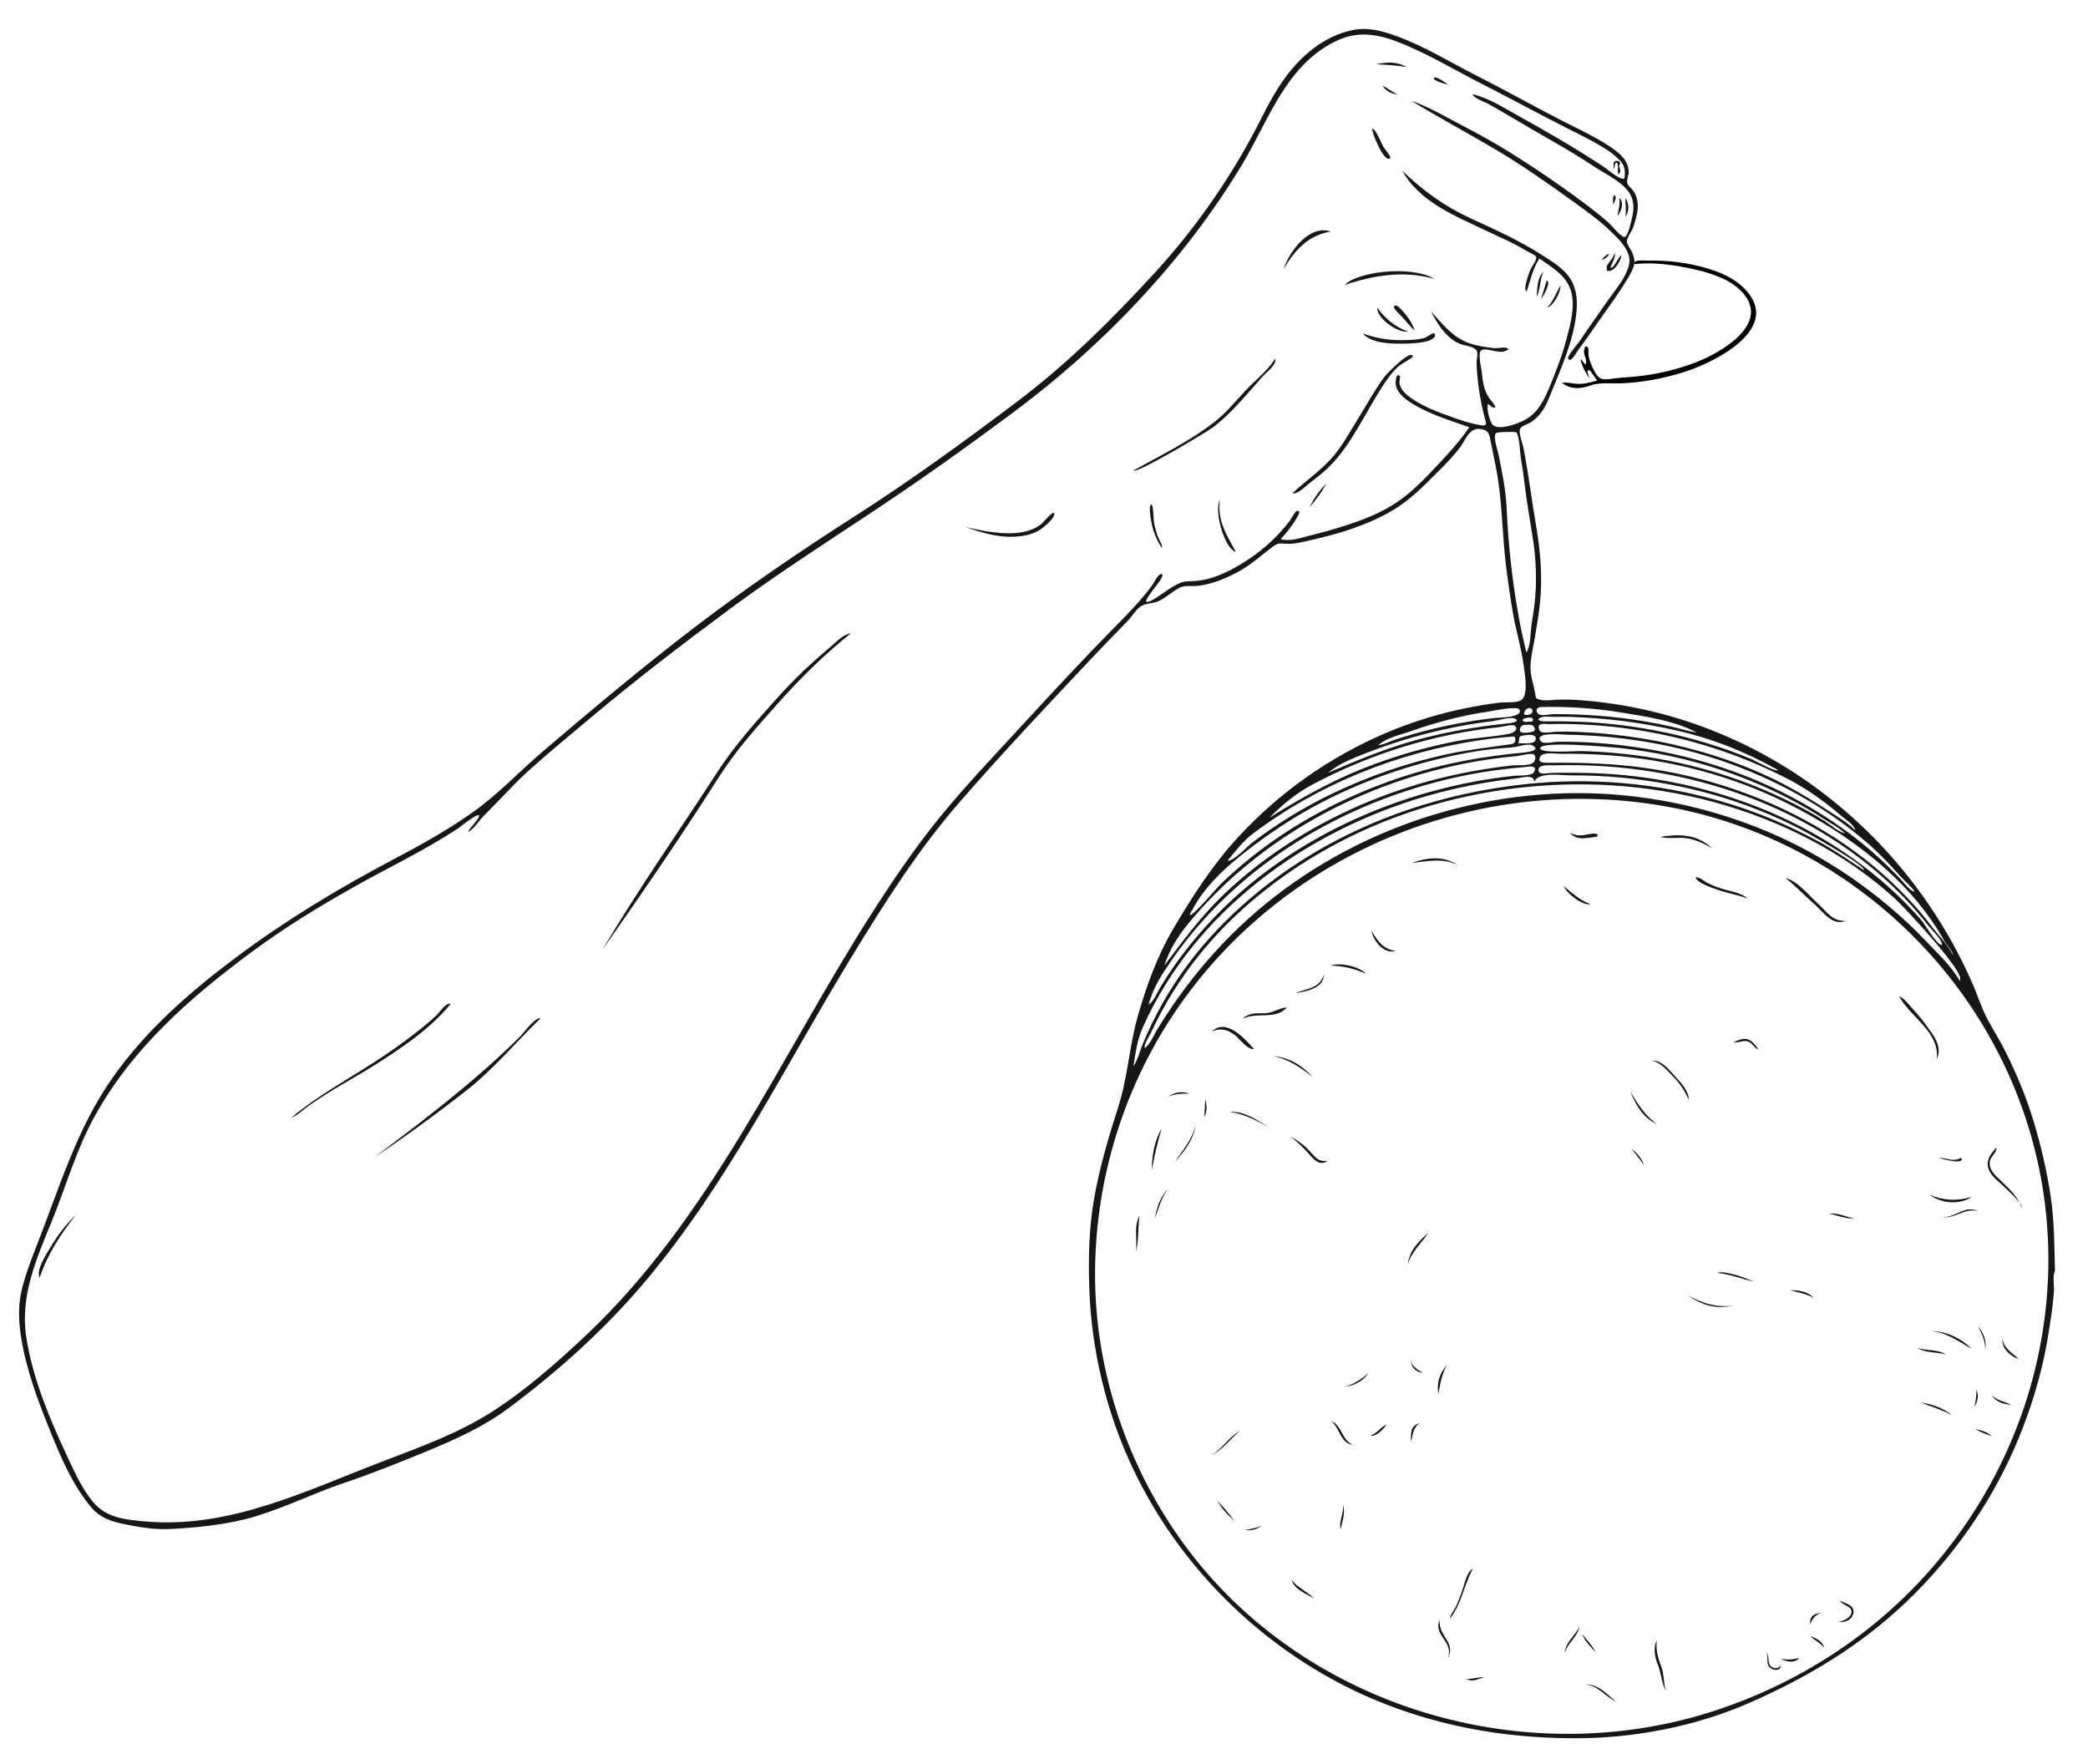 <?xml version="1.0" encoding="utf-8"?>
<!-- Generator: Adobe Illustrator 23.0.6, SVG Export Plug-In . SVG Version: 6.00 Build 0)  -->
<svg version="1.1" id="Layer_1" xmlns="http://www.w3.org/2000/svg" xmlns:xlink="http://www.w3.org/1999/xlink" x="0px" y="0px"
	 viewBox="0 0 999.02 844.09" style="enable-background:new 0 0 999.02 844.09;" xml:space="preserve">
<style type="text/css">
	.st0{fill:none;}
	.st1{fill:#171717;}
</style>
<rect x="-0.98" class="st0" width="1000" height="844.09"/>
<g>
	<g>
		<path class="st1" d="M775.02,77.6c0.01-0.02,0-0.04-0.02-0.04L775.02,77.6z"/>
		<path class="st1" d="M773.52,76.08c0-0.02-0.02-0.03-0.04-0.02L773.52,76.08z"/>
		<path class="st1" d="M983.22,608.23c-0.31-11.93-0.27-23.93-2.04-35.74c-1.82-12.19-4.64-24.24-8.19-36.04
			c-3.44-11.44-8.03-22.43-13.35-33.12c-2.61-5.25-5.69-10.15-8.5-15.28c-2.83-5.18-4.6-10.96-6.93-16.39
			c-18.38-42.77-49.73-79.55-89.25-104.2c-20.02-12.49-42-21.73-64.96-27.21c-11.79-2.82-23.88-4.62-35.98-5.4
			c-2.56-0.17-5.12-0.12-7.68-0.13c-2.72-0.01-6.86,0.78-9.51,0.04c-2.44-0.68-1.95-0.9-2.43-3.61c-0.55-3.12-1.6-6.18-1.98-9.32
			c-0.65-5.41,1.04-11.37,1.93-16.7c0.96-5.75,1.97-11.5,2.53-17.33c1.18-12.26,0.12-24.42-1.97-36.52
			c-2.16-12.5-3.61-25.07-6.11-37.51c-0.35-1.76-2.36-6.86-1.49-8.64c0.73-1.49,4.13-2.37,5.45-3.29c4.44-3.09,6.75-7.25,8.69-12.13
			c5.04-12.66,11.14-25.64,12.71-39.32c0.65-5.67,0.46-11.56-2.55-16.6c-3.1-5.18-8.81-8.56-13.77-11.74
			c-11.02-7.06-22.98-12.42-34.83-17.9c-12.05-5.57-22.54-13.23-32.06-22.46c8.47,15.28,25.85,21.81,40.73,28.98
			c4.12,1.99,8.33,3.8,12.41,5.87c2.09,1.06,4.13,2.21,6.14,3.41c0.81,0.48,4.43,2.08,4.74,2.91c0.59,1.56-2.4,4.78-3.14,7.11
			c-0.5,1.57-3.27,8.8-1.39,9.45c1.78-5.35,3.01-10.96,6.09-15.78c5.88,4.25,12.78,8.01,15.06,15.38
			c2.26,7.32-0.19,16.06-2.08,23.21c-2.13,8.01-5.11,15.77-8.33,23.4c-2.7,6.42-5.66,12.28-12.14,15.56
			c-3.09,1.56-11.67,4.83-14.74,2.17c-1.39-1.21-2.63-6.75-2.59-8.26c0.1-3.62,0.62-0.9,2.43-0.26c3.3,1.16-0.71-3.02-1.55-4.26
			c-2.66-3.96-3.12-7.9-3.61-12.57c-0.21-2.03-2.07-9.07-0.26-10.38c2.09-1.52,8.12,1.58,11.08,0.44c1.31-0.51,2.8-0.8,1.03-1.63
			c-0.98-0.46-4.78,0.29-6.19,0.11c-3.98-0.49-8.05-1.07-11.84-2.42c-7.95-2.83-12.56-9.11-18.09-15.09
			c2.86,5.67,6.44,11.33,12.03,14.65c2.67,1.59,5.96,1.56,8.52,2.91c2.71,1.44,1.08,4.55,1.22,7.55c0.37,8.41,1.6,16.85,3.71,25
			c1,3.85,1.74,4.91-2.48,4.15c-4.07-0.73-8.1-1.99-11.99-3.38c-6.83-2.44-14.31-5.11-20.29-9.27c-2.7-1.87-5.57-4.23-5.89-7.73
			c-0.01-0.15,0.51-2.82,0.23-3.05c-1.46-1.23-1.64,0.67-1.86,1.59c-1.59,6.73,7.3,11.55,11.99,13.98
			c7.34,3.79,15.36,6.21,23.11,8.98c-5.32,7.72-11.62,14.33-18.04,21.11c-5.91,6.24-12.07,12.17-19.5,16.6
			c-7.65,4.56-16.26,7.65-24.75,10.26c-4.62,1.42-9.29,2.67-13.98,3.84c-4.42,1.1-9.41,2.96-13.98,1.75
			c2.79-3.18,5.5-6.29,7.56-10.01c0.57-1.03,2.53-3.72,0.28-3.56c-0.89,0.06-2.87,3.97-3.46,4.74
			c-5.51,7.19-12.19,13.42-19.74,18.42c-7.67,5.08-16.65,9.89-26,10.43c-2.64,0.15-4.5-0.11-6.9,0.97
			c-2.01,0.91-4.14,2.16-5.97,3.38c-1.15,0.77-9,6.76-10.1,5.42c-0.73-0.88,5.91-8.82,6.63-10.07c0.35-0.6,2.06-3,0.56-3.06
			c-1.54-0.06-3.56,4.3-4.41,5.47c-5.65,7.7-12.52,14.47-19.19,21.28c-14.19,14.49-28.01,29.34-41.73,44.27
			c-13.8,15.03-28.03,29.85-40.9,45.68c-12.12,14.91-22.87,30.86-33.18,47.05c-43.26,67.93-76.55,144.78-136.13,200.74
			c-13.82,12.98-28.43,25.89-44.42,36.15c-16.41,10.54-34.64,17.03-52.75,23.97c-36.68,14.05-73.36,32.35-113.82,28.64
			c-9.22-0.84-18.2-1.72-24.43-9.14c-5.86-6.98-9.73-16.07-13.56-24.27c-7.96-17.05-15.62-35.96-18.51-54.66
			c-3.05-19.74,4.78-37.38,12.06-55.19c6.92-16.91,11.7-34.29,20.57-50.39c18.06-32.79,45.78-57.03,75.54-79.02
			c15.29-11.3,31.51-21.26,48.06-30.58c16.72-9.42,34.19-17.68,50.25-28.23c1.2-0.79,9.1-7.36,10.05-6.26
			c0.85,0.98-4.79,6.33-5.09,7.79c2.37-0.9,5.12-5.22,6.91-7.07c2.2-2.27,4.41-4.53,6.63-6.79c5.01-5.1,9.87-10.42,15.18-15.21
			c9.86-8.89,20.28-17.41,30.44-25.95c21.32-17.9,43.62-34.98,65.99-51.55c22.46-16.63,45.92-31.66,69.19-47.11
			c22.62-15.01,44.83-30.86,66.61-47.08c42.86-31.92,81.29-72.15,109-117.92c12.86-21.25,20.79-47.2,44.41-59.22
			c11.98-6.1,22.44-3.44,34.18,1.54c12.63,5.36,24.42,12.44,36.64,18.65c13.36,6.79,26.5,13.99,39.87,20.75
			c6.86,3.47,13.98,6.86,20.42,11.09c2,1.31,3.88,3.04,5.39,4.57c1.62,1.64,2.55,3.37,2.55,6.04c0,2.73-0.11,3.44-2.42,2.41
			c-2.88-1.28-5.7-4.01-8.38-5.76c-6.84-4.47-13.8-8.76-20.84-12.9c-6.5-3.83-13.06-7.55-19.66-11.2
			c-6.83-3.78-13.75-8.29-21.42-10.16c-0.15,1.68,5.61,3.66,6.97,4.41c3.82,2.09,7.58,4.28,11.32,6.5
			c6.7,3.97,13.41,7.92,20.19,11.76c6.88,3.91,13.63,8.05,20.25,12.4c5.42,3.56,14.47,7.66,17.11,13.96c1.26,3.01,1.1,6.51,0.4,9.62
			c-0.36,1.63-1.9,8.99-3.47,9.61c-1.52,0.6-6.08-5.17-7.55-6.5c-2.83-2.57-5.82-4.97-8.85-7.29c-12.56-9.6-25.69-18.54-39.09-26.91
			c-7.31-4.56-14.87-8.68-22.5-12.67c-7.87-4.11-15.77-8.81-24.18-11.73c13.14,8.08,26.75,15.29,40.01,23.15
			c13.28,7.87,26.02,16.81,38.52,25.87c5.7,4.13,11.46,8.28,16.54,13.17c4.25,4.09,10.66,9.98,8.97,16.51
			c-1.64,6.31-6.62,11.89-10.28,17.1c-4.6,6.54-9.19,13.07-13.68,19.68c-0.68,1-5.56,6.69-5.15,7.74c1.04,2.64,3.72-2.4,4.4-3.31
			c3.86-5.2,7.51-10.55,11.23-15.84c4.17-5.93,8.52-11.81,12.27-18.01c1.51-2.49,3.64-5.8,3.84-8.79c0.12-1.71-0.36-2.96-0.99-4.55
			c-0.61-1.54-2.59-3.84-2.62-5.42c-0.03-1.96,2.42-4.89,3.06-6.84c0.93-2.83,1.92-6.03,2.14-9.01c0.23-3-0.46-5.92-2.14-8.43
			c-0.76-1.13-2.52-2.28-2.86-3.62c-0.41-1.62,0.7-3.69,0.67-5.39c-0.12-5.89-4.93-9.43-9.4-12.4c-6.81-4.53-14.26-7.9-21.53-11.62
			c-14.21-7.27-28.13-15.09-42.36-22.31c-12.46-6.32-24.63-13.9-37.8-18.66c-6.92-2.5-13.83-4.4-21.19-2.83
			c-6.59,1.41-12.76,4.39-18.14,8.42c-11.62,8.71-18.69,20.47-25.06,33.2c-13.5,26.97-30.92,52.29-51.29,74.49
			c-20.5,22.34-41.6,43.34-65.85,61.64c-25.2,19.01-51.01,37.77-77.61,54.78c-26.42,16.9-52.24,34.48-77.18,53.55
			c-24.72,18.9-48.57,38.93-72.24,59.11c-11.15,9.51-20.94,20.08-32.91,28.64c-12.44,8.91-25.63,16.15-39.13,23.27
			c-25.78,13.6-50.79,28.74-74.17,46.18c-22.28,16.62-43.39,34.99-59.48,57.85c-17.42,24.74-25.61,53.15-36.59,80.98
			c-2.49,6.32-4.9,12.72-6.61,19.3c-2.12,8.16-1.92,15.75-0.6,24.02c2.42,15.18,7.68,29.31,13.38,43.51
			c5.26,13.09,11.08,27.14,20.33,37.99c3.93,4.62,8.97,6.44,14.76,7.67c7.56,1.6,15.31,2.93,23.07,2.52
			c13.16-0.69,27.75-2.18,40.46-6.01c14.55-4.38,28.06-11.18,42.41-16c12.95-4.35,25.96-9.56,38.61-14.76
			c13.98-5.75,27.9-11.91,40.07-20.97c23.86-17.76,46.26-37.88,65.44-60.66c39.64-47.1,66.81-102.89,98.69-155.13
			c15.82-25.92,31.88-51.39,51.88-74.35c21.04-24.16,43.02-47.4,64.99-70.71c5.06-5.36,10.25-10.58,15.36-15.89
			c1.95-2.03,3.75-5.14,5.96-6.76c2.71-1.99,6.7-1.34,9.84-3.19c2.76-1.62,5.27-3.69,8.01-5.37c3.3-2.03,5.46-1.09,9.17-1.41
			c7.09-0.6,14.36-3.71,20.52-7.13c5.9-3.27,10.57-7.67,15.91-11.65c2.49-1.86,3.42-1.63,6.43-1.41c3.82,0.27,7.85-0.85,11.55-1.67
			c13.42-2.98,27.77-7.34,39.62-14.46c6.09-3.66,11.44-8.39,16.47-13.39c5.26-5.23,10.95-10.58,15.46-16.48
			c2.92-3.82,4.41-9.98,10.39-8.82c3.73,0.73,3.75,2.98,4.42,6.3c0.88,4.39,1.8,8.77,2.64,13.17c2.89,15.26,2.72,30.72,4.64,46.1
			c0.96,7.68,2.04,15.34,3.39,22.97c1.43,8.09,3.86,16.08,4.99,24.21c0.51,3.67,2.49,14.56-1.14,16.92
			c-2.23,1.45-8.09,0.85-10.77,1.19c-4.49,0.57-8.97,1.29-13.42,2.15c-13.91,2.7-27.5,6.78-40.53,12.34
			c-26.86,11.47-50.72,28.26-70.54,49.66c-12.18,13.15-22.1,28.57-31.2,43.99c-7.65,12.98-12.79,27.24-16.93,41.66
			c-4.08,14.21-4.81,29.11-9.27,43.14c-4.7,14.76-8.99,29.04-11.68,44.34c-2.51,14.26-2.8,28.99-2.29,43.38
			c1.03,29.15,8.08,58.55,20.54,85.09c25.05,53.36,71.75,95.95,127.29,115.7c27.73,9.86,55.47,14,84.78,14.02
			c27.64,0.02,57.06-5.56,82.48-16.63c28.06-12.21,53.69-27.46,75.92-48.72c21.65-20.71,39.39-45.68,51.47-73.11
			c6.1-13.84,10.88-28.31,14.17-43.07c1.67-7.52,2.75-15.08,3.87-22.69c0.47-3.17,0.7-6.35,1.01-9.55
			C982.92,615.82,981.97,609.86,983.22,608.23z M937.54,469.16c-3.78-6.89-10.76-13.3-16.13-18.99
			c-5.58-5.91-11.56-11.44-17.78-16.67c-11.58-9.74-24.08-18.38-37.35-25.66c-27.31-14.99-57.79-24.17-88.76-27.26
			c-61.17-6.1-124.44,13-172.05,51.93c-11.71,9.57-22.42,20.34-32,32.05c-4.84,5.91-9.39,12.05-13.65,18.39
			c-2.11,3.13-4.14,6.31-6.11,9.52c-1.73,2.83-3.24,6.96-5.92,8.99c-0.87-1.22,2.25-6,2.85-7.29c1.65-3.55,3.41-7.05,5.29-10.49
			c3.31-6.07,6.96-11.94,10.94-17.59c7.99-11.34,17.3-21.73,27.59-31.03c22.62-20.44,49.7-36.01,78.48-45.95
			c62.86-21.7,134.54-18.24,193.66,12.93c14.51,7.65,28.14,17.01,40.26,28.08C910.27,433.24,941.69,466.43,937.54,469.16z
			 M919.28,440.2c-38.14-43.49-95.08-66.97-152.24-70.09c-8.23-0.45-16.47-0.47-24.71-0.33c-1.79,0.03-5.67,1.18-6.16-0.84
			c-0.85-3.49,5.34-2.72,7.1-2.77c16.51-0.47,33.07,0.61,49.36,3.38c28.87,4.9,56.86,14.95,81.76,30.44
			c13.91,8.65,26.77,18.95,37.99,30.89c3.58,3.81,6.97,7.77,10.17,11.9c1.57,2.02,6.57,6.61,6.66,9.3
			C926.9,452.63,920.8,441.94,919.28,440.2z M930.3,450.23c0.71,1.17,4.25,5.29,4.04,6.67c-2.21-4.81-7.03-9.53-10.21-13.79
			c-3.4-4.55-7.11-8.86-10.99-13c-10.27-10.95-21.89-20.59-34.46-28.79c-26.19-17.08-55.95-28.15-86.76-33.19
			c-17.04-2.79-33.89-3.37-51.11-3.18c-1.86,0.02-5.65,0.12-3.81-3.03c1.33-2.27,7.33-1.24,9.71-1.27
			c7.65-0.09,15.31,0.12,22.95,0.68c29.62,2.18,58.72,9.71,85.34,22.96C884.52,398.99,914.02,420.86,930.3,450.23z M736.9,358.01
			c-0.14-3.77,35.47-0.45,39.84,0.06c13.69,1.59,27.24,4.34,40.44,8.32c13.29,4,26.2,9.23,38.54,15.59
			c5.99,3.08,11.77,6.48,17.4,10.13c3.24,2.1,6.83,3.91,9.65,6.6c-3.39-0.88-6.53-3.8-9.41-5.68c-5.08-3.32-10.52-6.17-15.93-8.91
			c-12.36-6.26-25.28-11.31-38.59-15.18c-13.16-3.83-26.66-6.52-40.28-8.08c-7.22-0.82-14.48-1.32-21.74-1.52
			C754.05,359.25,737,360.59,736.9,358.01z M893.88,403.69c5.48,4.78,10.35,9.94,15.19,15.35c2.25,2.51,5.01,4.74,7.01,7.46
			c-1.76,0.34-5.47-4.55-6.58-5.72c-3.83-3.99-7.74-7.91-11.86-11.61c-8.57-7.69-17.96-14.55-27.74-20.6
			c-22.43-13.87-47.46-23.4-73.28-28.66c-13.8-2.81-27.9-4.49-41.99-4.94c-3.23-0.1-6.46-0.13-9.69-0.06
			c-1.57,0.04-6.56,1.2-7.67-0.2c-3.69-4.65,10.03-3.26,11.81-3.23c24.72,0.4,49.41,4.13,72.91,11.92
			C848.09,372.06,873.16,385.61,893.88,403.69z M855.72,372.86c6.09,3.16,11.85,6.91,17.32,11.04c2.73,2.06,5.38,4.23,7.96,6.46
			c1.67,1.44,6.52,4.56,6.63,6.91c-3.76-3.84-8.79-6.75-13.26-9.66c-6.19-4.03-12.5-7.92-19-11.41
			c-17.18-9.23-36.11-15.76-55.1-20.07c-10.29-2.33-20.74-3.95-31.23-4.98c-5.41-0.53-10.84-0.89-16.27-1.04
			c-2.56-0.07-5.12-0.09-7.68-0.06c-1.59,0.02-6.39,0.95-7.76,0.1c-0.95-0.59-1.49-2.23-0.81-3.21c0.66-0.96,3.82-0.49,4.66-0.51
			c5.87-0.14,11.75-0.05,17.62,0.27c10.88,0.58,21.72,1.91,32.43,3.93C813.67,354.87,835.45,362.34,855.72,372.86z M850.73,368.42
			c-1.19,1.07-10.59-4.29-12.15-4.96c-7.4-3.16-15.02-5.83-22.72-8.15c-16.45-4.96-33.4-8.01-50.51-9.42
			c-8.7-0.72-17.35-0.84-26.08-0.75c-2.26,0.02-4.71-0.66-1.96-1.92c1.49-0.68,5.03-0.17,6.75-0.22c2.56-0.07,5.11-0.07,7.66,0.01
			c16.85,0.55,33.54,2.67,49.98,6.37C819.16,353.32,835.16,359.69,850.73,368.42z M737.29,338.27c12.76-0.32,25.54,0.54,38.14,2.58
			c11.71,1.9,25.73,3.95,36.31,9.57c-4.07-0.54-8.16-1.94-12.17-2.82c-7.7-1.69-15.48-3.06-23.31-4.04
			c-8.98-1.12-18.02-1.68-27.06-1.87c-1.96-0.04-3.93-0.06-5.89-0.03c-1.54,0.02-5.58,0.96-6.89,0.18
			C734.38,340.62,734.96,338.32,737.29,338.27z M727.18,298.07c-3.42-18.17-5.5-36.38-6.31-54.84c-0.38-8.68-2.12-17.1-3.84-25.59
			c-0.49-2.42-2.97-9.35-1.1-10.49c0.88-0.54,9.1-0.72,9.56-0.24c1.55,1.62,1.75,9.81,2.13,12.03c0.74,4.33,1.38,8.65,1.89,13.01
			c1.06,9.07,2.75,18,4.09,27.03c1.27,8.56,1.62,17.82,0.95,26.44c-0.35,4.41-1.03,8.79-1.73,13.16c-0.61,3.78-0.35,10.4-2.53,13.6
			C729.25,307.47,728.07,302.8,727.18,298.07z M729.2,341.34c0.48-3.49,5.05-3.22,3.86-0.34C732.68,341.91,729,342.77,729.2,341.34z
			 M730.72,343.43c0.74-0.07,2.75-0.45,2.75,0.85c0,1.43-1.36,0.84-2.27,1.02C728.17,345.91,727.39,343.75,730.72,343.43z
			 M729.28,346.84c1.68,0.05,3.9-0.74,4.74,1.05c0.99,2.09-0.4,2.04-1.71,2.39c-1.01,0.27-4.23,0.56-4.79-0.15
			C726.5,348.84,727.92,346.8,729.28,346.84z M727.7,352.12c1.77-0.41,8.11-1.65,6.94,2.01c-0.68,2.14-6.32,1.38-8.24,1.49
			C726.98,354.82,726.56,352.38,727.7,352.12z M659.49,356.61c3.34-3.55,10.93-5.1,15.38-6.7c5.99-2.15,12.07-4.03,18.24-5.61
			c6.15-1.57,12.39-2.88,18.68-3.79c2.56-0.37,14.31-2.96,15.23-0.98c1.79,3.83-9.9,3.76-11.77,3.97
			c-6.45,0.74-12.87,1.7-19.24,2.95c-6.35,1.24-12.65,2.74-18.88,4.49c-2.97,0.84-5.93,1.73-8.87,2.68
			c-3.06,0.99-6.67,2.96-9.86,3.06C658.75,356.66,659.12,356.63,659.49,356.61z M649.8,361.83c13.65-5.56,27.76-9.97,42.17-13.09
			c7.41-1.6,14.88-2.82,22.41-3.75c2.49-0.31,8.08-2.09,10.25-1.24c3.15,1.24-1.06,2.12-2.53,2.27
			c-14.91,1.53-29.57,3.99-44.05,7.92c-14.73,4-28.61,9.76-42.6,15.78C639.69,366.15,644.71,363.9,649.8,361.83z M628.14,375.25
			c27.57-14.6,58.04-24.11,89.09-27.33c1.13-0.12,6.71-1.51,7.59-0.68c2.13,2.02-1.44,3.59-2.68,3.83
			c-8.11,1.58-16.53,1.84-24.69,3.41c-15.31,2.95-30.39,7.3-44.89,13.04c-15.99,6.33-30.6,14.59-45.15,23.67
			C613.63,384.95,620.31,379.4,628.14,375.25z M599.64,398.72c31.4-23.65,69.1-38.69,107.9-44.48c4.81-0.72,9.73-1.38,14.59-1.69
			c1.64-0.11,2.9-0.83,2.89,1.38c-0.01,2.16-1.8,2.06-3.55,2.32c-9.91,1.47-19.77,2.54-29.58,4.69
			c-18.71,4.1-36.97,10.35-54.23,18.65c-9.09,4.37-17.9,9.34-26.32,14.9c-4.23,2.79-8.37,5.73-12.4,8.82
			c-2.07,1.58-9.05,9.12-11.58,8.42C591.18,407.16,594.84,402.33,599.64,398.72z M570.31,435.64c5.48-10.52,14.06-18.83,23.22-26.17
			c9.7-7.78,19.91-14.92,30.7-21.12c21.76-12.5,45.55-21.25,70.04-26.61c6.58-1.44,13.22-2.6,19.92-3.36
			c3.42-0.39,6.88-0.49,10.3-0.92c2.16-0.27,7.02-1.96,8.88-0.79c4.8,3.02-5.73,3.5-7.94,3.74c-7.1,0.75-14.19,1.67-21.22,2.92
			c-25.16,4.46-49.73,12.95-72.27,24.99c-11.56,6.18-22.58,13.36-32.86,21.51c-5.17,4.1-10.15,8.46-14.92,13.03
			c-1.85,1.78-13.43,15.52-14.78,14.94C569.39,436.95,569.71,436.23,570.31,435.64z M568.3,442.2
			c34.03-41.59,84.3-68.37,136.88-77.72c6.87-1.22,13.79-2.12,20.73-2.76c1.13-0.11,6.9-1.53,7.82-0.85
			c1.53,1.13,0.9,3.35-0.52,4.28c-2.09,1.37-7.49,0.82-9.99,1.1c-2.88,0.32-5.76,0.69-8.63,1.11c-7.12,1.02-14.19,2.33-21.2,3.93
			c-26.04,5.95-51.04,16.1-73.7,30.25c-12.24,7.65-23.76,16.45-34.2,26.42c-10.87,10.38-19.36,22.04-28.38,33.95
			C559.47,454.6,563.42,448.16,568.3,442.2z M560.8,459.12c31.64-45.65,82.34-75.42,136.06-87.27c7.34-1.62,14.75-2.86,22.21-3.78
			c3.73-0.46,7.47-0.78,11.22-1.17c1.72-0.18,5.48-0.75,3.66,2.54c-1.09,1.96-7.35,1.49-9.35,1.71c-3.86,0.43-7.71,0.92-11.55,1.5
			c-8.05,1.21-16.03,2.89-23.92,4.92c-27.76,7.13-54.39,18.93-77.88,35.42c-12.49,8.77-24.04,18.88-34.29,30.2
			c-5.36,5.92-10.39,12.16-14.98,18.7c-2.39,3.4-4.66,6.89-6.81,10.46c-1.68,2.79-2.9,6.42-5.61,8.35
			C551.69,472.38,556.23,465.72,560.8,459.12z M546.71,491.68c24.88-55.8,78.24-94.18,135.86-110.82
			c9.16-2.64,18.46-4.75,27.86-6.34c5.05-0.85,10.13-1.56,15.22-2.12c2.52-0.28,8.59-2.29,8.39,1.86
			c1.54-5.18,13.19-3.25,17.18-3.29c8.38-0.07,16.77,0.31,25.11,1.13c14.83,1.46,29.57,4.16,43.9,8.27
			c14.25,4.08,28.09,9.55,41.25,16.37c2.38,1.24,31.52,17.44,30.27,19.54c-7.18-4.69-14.12-9.61-21.67-13.7
			c-13.55-7.34-27.61-13.4-42.35-17.94c-29.38-9.05-60.9-12.59-91.56-10.06c-53.85,4.44-106,24.88-145.65,62.13
			c-10.71,10.07-20.32,21.31-28.38,33.61c-4.04,6.16-7.68,12.57-10.91,19.19c-1.64,3.36-3.16,6.76-4.58,10.22
			c-1.36,3.32-2.22,7.43-4.37,10.34C543.3,503.81,544.1,497.52,546.71,491.68z M979.9,611.18c-2.01,48.77-19.8,95.03-50.48,132.94
			c-27.91,34.49-65.24,59.66-107.23,73.77c-91.29,30.68-197.84-0.43-255.29-78.51c-27.3-37.09-42.86-83-42.96-129.07
			c-0.09-42.77,12.03-85.01,34.98-121.12c50.93-80.15,148.34-120.75,241.27-102.78c91.56,17.71,164.17,92.6,177.64,185.2
			C979.72,584.7,980.44,597.96,979.9,611.18z"/>
		<path class="st1" d="M224.02,398.07C224.04,397.95,224.01,397.96,224.02,398.07z"/>
	</g>
	<path class="st1" d="M288.1,454.63c17.23-29.17,36.78-56.91,55.19-85.34c8.5-13.12,18.95-24.57,29.35-36.19
		c5.13-5.72,10.59-11.14,16.29-16.29c2.85-2.58,5.75-5.09,8.7-7.56c2.58-2.15,5.89-5.89,9.42-6.21
		c-12.46,9.98-23.89,21.21-34.52,33.11c-10.21,11.43-20.45,22.84-28.69,35.81C326,400.05,307.18,427.36,288.1,454.63z"/>
	<path class="st1" d="M618.35,235.98c5.89-5.44,12.52-10.08,18.03-15.93c5.52-5.86,9.13-12.97,13.38-19.73
		c4.18-6.65,7.96-13.78,12.66-20.07c0.86-1.15,12.8-13.63,13.58-9.65c0.08,0.44-5.69,3.6-6.58,4.38c-2.7,2.35-4.86,5.22-6.85,8.17
		c-4.5,6.66-8.24,13.8-12.35,20.7c-4.14,6.95-8.61,13.91-14.42,19.6c-2.79,2.73-5.88,5.13-8.99,7.48
		C624.64,232.54,621.13,236.56,618.35,235.98z"/>
	<path class="st1" d="M179.14,553.72c14-10.58,28.01-21.16,41.51-32.38c6.51-5.41,12.91-10.96,19.11-16.72
		c3.11-2.88,6.17-5.82,9.17-8.81c1.63-1.63,7.21-9.38,9.67-8.59c-11.8,11.41-22.31,24.2-35.27,34.37
		C209.03,532.8,194.23,543.6,179.14,553.72z"/>
	<path class="st1" d="M542.36,225.07c13-7.24,26.97-14.01,38.74-23.2c5.56-4.34,9.86-9.67,14.64-14.8
		c4.75-5.1,10.63-9.57,14.4-15.48c0.88,2.79-4.22,6.53-5.77,8.25c-2.4,2.67-4.75,5.39-7.13,8.08c-5.12,5.77-10.4,11.53-16.52,16.26
		C577.38,206.75,543.44,227,542.36,225.07z"/>
	<path class="st1" d="M139.32,534.77c12.48-10.45,26.57-18.05,40.16-26.86c6.71-4.35,13.27-8.94,19.56-13.87
		c3.38-2.64,6.72-5.36,9.83-8.32c1.65-1.57,4.28-5.91,6.84-5.53c-9.78,12.07-23.76,21.37-36.78,29.6
		c-6.77,4.28-13.82,8.09-20.64,12.3c-3.56,2.2-7.08,4.48-10.5,6.89C145.08,530.86,142.42,533.65,139.32,534.77z"/>
	<path class="st1" d="M461.91,252.08c8.01,1.98,17.95,3.88,26.22,2.7c3.81-0.54,7.48-1.89,10.46-4.36c0.67-0.56,5.33-6.35,5.81-4.78
		c0.58,1.9-4.56,6.22-5.9,7.2c-2.85,2.08-6.18,3.13-9.65,3.62C479.64,257.79,470.48,255.27,461.91,252.08z"/>
	<path class="st1" d="M643.48,136.3c5.47-6.08,31.28-9.68,42.79-2.9C671.82,129.4,657.78,131.54,643.48,136.3z"/>
	<path class="st1" d="M652,159.5c6.47,2.42,13.34,3.48,20.23,3.22c3-0.11,6.72-0.17,9.61-1.13c1.01-0.33,4.55-3.39,4.75-1.56
		c0.5,4.47-13.88,4.38-15.89,4.4C665.24,164.51,655.84,164.18,652,159.5z"/>
	<path class="st1" d="M614.22,128.66c2.66-8.47,12.42-21.38,22.43-17.89C625.41,112.75,619.31,120.05,614.22,128.66z"/>
	<path class="st1" d="M36.28,581.3c-7.17,9.1-13.66,18.87-17.27,29.96c-2.17-3.57,3.94-12.43,5.76-15.48
		C27.94,590.47,31.8,585.58,36.28,581.3z"/>
	<path class="st1" d="M583.69,239.08c-1.48,9.68,3.32,17.14,7.58,24.91C586.1,262.77,580.62,244.8,583.69,239.08z"/>
	<path class="st1" d="M556.03,262.32c-2.37-3.48-4.07-7.38-4.94-11.5c-0.25-1.16-1.81-9.14-0.24-9.44c1.03-0.2,1.01,7.18,1.31,8.74
		c0.45,2.31,1.09,4.58,1.9,6.78C554.59,258.36,556.27,260.68,556.03,262.32z"/>
	<path class="st1" d="M656.59,61.6c1.58-0.07,4.46,7.16,5.24,8.53c0.71,1.24,4.13,5.05,3.26,5.64
		C661.85,77.98,655.81,61.8,656.59,61.6z"/>
	<path class="st1" d="M658.96,147.21c3.86,5.34,8.5,9.2,14.73,11.43C668.47,159.48,658.53,151.88,658.96,147.21z"/>
	<path class="st1" d="M676.91,158.28c-2.3-2.27-4.33-4.77-6.5-7.16c-0.63-0.69-5.53-4.82-2.48-4.97c1.11-0.05,4.15,3.78,4.83,4.6
		C674.59,152.98,676.02,155.53,676.91,158.28z"/>
	<path class="st1" d="M772.46,121.12c1.19,1.79-2.79,7.17-1.61,6.99c1.65-0.25,3.46-5.2,4.87-5.92c0.04,2.42-3.96,9.15-7.16,7.07
		c0.63-0.4,0.13-0.92,0.16-1.4c0.08-1.07,0.26-0.83,0.83-1.77C770.68,124.26,771.89,123.47,772.46,121.12z"/>
	<path class="st1" d="M672.98,32.11c-4.78-0.93-9.65-1.03-14.49-1.4C663.45,29.66,668.35,29.34,672.98,32.11z"/>
	<path class="st1" d="M634.62,231.25c-2.15,4.12-4.94,7.84-8,11.37C628.6,238.38,631.34,234.66,634.62,231.25z"/>
	<path class="st1" d="M738.52,129.99c-1.78,3.61-1.35,7.85-3.31,12.19C735.63,137.41,735.39,133.23,738.52,129.99z"/>
	<path class="st1" d="M746.61,136.52c0.19,3.63-3.53,9.86-6.36,10.72C743.25,144.02,744.58,140.07,746.61,136.52z"/>
	<path class="st1" d="M777.66,94.76c1.88,2.55,1.93,6.44,0.02,9C778.23,100.47,777.65,97.64,777.66,94.76z"/>
	<path class="st1" d="M737.33,143.02c0.9-2.93,1.79-5.86,2.69-8.79C742.36,135.02,738.35,141.84,737.33,143.02z"/>
	<path class="st1" d="M773.88,103.25c0.42-2.91,1.51-5.58,0.81-8.5C776.86,95.94,776.39,100.54,773.88,103.25z"/>
	<path class="st1" d="M668.77,45.13c-3.11-0.18-5.54-1.55-7.34-4.08C664.08,42.04,666.11,44.18,668.77,45.13z"/>
	<path class="st1" d="M692.8,40.49c-0.92-0.12-7.77-2.11-6.73-3.22C687.12,36.16,692.13,39.89,692.8,40.49z"/>
	<path class="st1" d="M771.85,97.88c-0.14-0.4-0.41-5.07,0.82-4.29C773.76,94.28,772.18,97.09,771.85,97.88z"/>
	<path class="st1" d="M769.81,121.33c-0.36,1.77-1.87,2.27-3.41,3.17C767.2,122.83,768.47,122.06,769.81,121.33z"/>
	<g>
		<path d="M757.69,166.21C757.74,166.19,757.78,166.09,757.69,166.21z"/>
		<path d="M836,139.55c-6.32-7.46-16.28-10.74-25.53-12.78c-4.92-1.09-9.94-1.73-14.97-1.98c-2.38-0.12-4.77-0.14-7.16-0.09
			c-1.47,0.03-7.17-0.74-6.31,1.7c9.08-1.18,19.89,0.47,28.76,2.49c8.12,1.85,17.46,4.8,23.14,11.28
			c13.15,15-10.66,28.56-22.33,33.11c-7.85,3.07-16.21,5.16-24.55,6.34c-4.02,0.57-8.08,0.88-12.13,1.15
			c-2.24,0.15-6.88,1.22-8.93,0.38c-2.13-0.87-3.67-4.52-4.5-6.43c-0.69-1.59-1.28-3.28-1.49-5c-0.07-0.54,0.17-2.86-0.2-3.34
			c-1.46-1.87-1.72,0.68-1.84,1.24c-0.4,1.81,0.96,3.58,0.94,5.23c-0.05,3.46-1.28-0.32-2.71-0.93c0.75,3.38,2.4,6.37,4.37,9.18
			c-0.14-0.86-2.16-4.33-0.09-3.94c0.64,0.12,3.04,4.17,3.73,4.87c-2.74,0.74-5.59,1.63-8.46,1.67c-2.81,0.04-5.56-1.02-8.38-0.49
			c4.08,3.1,8.63,2.96,13.09,1.35c4.81-1.74,9.49-1.01,14.51-1.14c10.08-0.27,20.73-2.29,30.35-5.26
			C818.99,173.92,851.87,158.27,836,139.55z"/>
	</g>
	<path d="M774.8,78.77c0.92-1.04-0.46-1.91-1.37-1.81c-2.09,0.24-1.22,2.68-1.29,3.96c0.35,0.04,0.41-3.89,1.38-3.14
		c1.23,0.94,0.27,4.25,0.75,5.59C776.41,81.81,774.2,80.4,774.8,78.77z"/>
	<path class="st1" d="M926.63,506.88c1.63-13.16-12.57-20.09-17.98-30.23c2.61,1.03,4.88,4.35,6.77,6.34
		c2.22,2.33,4.21,4.87,6.11,7.47C925.09,495.31,929.54,500.54,926.63,506.88z"/>
	<path class="st1" d="M883.23,440.54c-6.57,2.69-10.64-4.04-14.97-7.81c-4.81-4.18-9-8.74-14-12.65
		c6.02,1.55,10.84,8.03,15.35,12.08C873.81,435.94,876.81,441.17,883.23,440.54z"/>
	<path class="st1" d="M955.24,549.08c0.34,2.11-2.9,4.28-3.2,6.65c-0.38,3.07,1.35,5.3,3.4,7.36c4.39,4.4,9.7,8.55,11.8,14.66
		c1.2-1.76-11.39-12.63-12.65-13.89C949.4,558.67,950.12,554.09,955.24,549.08z"/>
	<path class="st1" d="M794.28,400.43c8.43-1.42,17.43-1.65,24.84,5.4c-3.59-2.1-7.39-3.96-11.52-4.69
		C803.21,400.38,798.6,401.55,794.28,400.43z"/>
	<path class="st1" d="M811.27,419.77c1.91-0.18,3.61,1.51,5.15,2.37c2.24,1.25,4.63,2.15,7.06,2.94c4,1.31,9.43,1.93,12.7,4.76
		c-4.63-1.62-9.49-2.46-14.13-4.04c-2.03-0.69-10.55-3.5-10.74-6.1C811.31,419.71,811.27,419.77,811.27,419.77z"/>
	<path class="st1" d="M599.96,501.87c-2.89,0.63-7.12-5.09-9.19-6.69c-3.37-2.6-6.86-3.45-10.91-1.73
		C586.77,486.95,595.61,497,599.96,501.87z"/>
	<path class="st1" d="M797.12,809.17c-2.18-3.87-2.27-8.78-3.99-12.91c-1.47-3.53-2.16-7.91-0.46-11.52
		c-0.42,4.27,0.43,8.2,2.02,12.15C796.33,800.99,795.79,805.07,797.12,809.17z"/>
	<path class="st1" d="M704.71,750.49c-4.29,7.86-5.24,16.58-10.9,23.81c-0.41-0.79,2.16-4.36,2.67-5.42
		c1.18-2.48,2.12-5.05,3.06-7.63C700.59,758.34,701.73,752.01,704.71,750.49z"/>
	<path class="st1" d="M697.65,414c-7.24-3.71-14.75-1.93-22.36-1.1C682.98,410.26,690.46,409.21,697.65,414z"/>
	<path class="st1" d="M790.51,507.53c4.28-0.59,8.16,4.42,10.72,7.17c2.58,2.77,6.94,7.34,6.76,11.43
		c-1.9-4.23-4.27-7.86-7.55-11.13C797.63,512.19,794.64,508.28,790.51,507.53z"/>
	<path class="st1" d="M615.73,482.03c-5.4,6.13-14.65,1.91-21.18,5.44c3.29-3.24,6.73-2.56,10.91-2.71
		C609.17,484.63,612.36,482.03,615.73,482.03z"/>
	<path class="st1" d="M617.54,543.83c3.35,1.83,6.43,3.99,9.01,6.81c2.58,2.82,4.27,5.54,8.62,4.66c-3.58,2.92-6.62-0.52-8.83-3.1
		C623.67,549.06,620.73,546.46,617.54,543.83z"/>
	<path class="st1" d="M551.11,559.91c0-7.24,1.3-14.16,4.67-19.99C553.97,546.12,552.3,552.95,551.11,559.91z"/>
	<path class="st1" d="M943.45,645.38c-6.49-3.57-12.46-8.36-20.4-8.47C930.93,636.66,937.85,640,943.45,645.38z"/>
	<path class="st1" d="M807.21,619.56c6.86,3.85,14.05,6.27,22.06,5.06C820.77,626.6,814.24,624.38,807.21,619.56z"/>
	<path class="st1" d="M609.19,505.23c7.71,0.72,13.77,4.48,18.87,10.03C622.36,510.82,616.49,506.71,609.19,505.23z"/>
	<path class="st1" d="M779.85,521.97c3.61,5.93,7.17,11.9,13.07,15.92C785.91,534.79,782.69,528.54,779.85,521.97z"/>
	<path class="st1" d="M545.22,581.64c-0.81,5.27-0.31,11.36-1.66,17.27C544.07,592.9,542.44,586.65,545.22,581.64z"/>
	<path class="st1" d="M606.73,539.11c-5.81-3.2-11.73-6.15-18.38-7.25C593.37,531.67,597.97,533.43,606.73,539.11z"/>
	<path class="st1" d="M688.91,774.95c-1.2,7.75,8.31,10.97,3.62,18.63C696.22,785.56,685.32,782.62,688.91,774.95z"/>
	<path class="st1" d="M683.42,589.79c-3.19,5.07-8.25,9.06-9.84,15.29C674.24,598.25,678.81,593.95,683.42,589.79z"/>
	<path class="st1" d="M636.65,461.98c4.1-1.63,13.41,0.24,16.96,3.85C647.75,463.41,642.39,462.04,636.65,461.98z"/>
	<path class="st1" d="M928.76,582.2c6.36,1.06,11.24-6.16,17.88-2.62C940.23,577.42,935.06,583.6,928.76,582.2z"/>
	<path class="st1" d="M923.15,571.55c6.44,2.84,12.99,3.28,20.25,1.08C938.1,576.36,929.32,576.16,923.15,571.55z"/>
	<path class="st1" d="M879.67,775.84c2.24-0.02,6.63-2.26,6.19-5.08c-0.39-2.48-4.32-2.74-5.56-4.86c2.54,1.16,6.91,2.08,6.53,5.47
		C886.42,774.94,882.82,776.55,879.67,775.84z"/>
	<path class="st1" d="M751.12,398.36c3.2,1.8,5.69,1.44,9.07,0.77c0.56-0.11,5.33-0.98,3.97,1.03c-0.23,0.34-4.94,0.73-5.46,0.8
		C755.68,401.38,753.2,400.85,751.12,398.36z"/>
	<path class="st1" d="M761.16,432.6c-3.57,0.74-10.6-4.05-13.22-8.8C752.15,427.16,755.84,430.82,761.16,432.6z"/>
	<path class="st1" d="M562.19,555.85c3.72-5.66,8.4-10.81,9.86-17.67C571.18,545.14,566.71,550.78,562.19,555.85z"/>
	<path class="st1" d="M619.92,475.16c4.66-2.29,11.53-1.82,13.49-8.96C633.33,471.14,629.38,473.65,619.92,475.16z"/>
	<path class="st1" d="M656.28,445.52c2.66,4.1,5.12,8.64,11.44,9.41C662.48,456.82,656.95,450.16,656.28,445.52z"/>
	<path class="st1" d="M579,696.52c5.61-2.92,8.75-8.83,14.23-11.94C588.51,688.58,584.91,693.89,579,696.52z"/>
	<path class="st1" d="M839.08,613.14c-6.23-1.32-11.84-3.66-17.41-4.16C823.62,608.01,830.72,609.53,839.08,613.14z"/>
	<path class="st1" d="M917.19,644.72c4.4,1.81,9.6,0.54,13.77,3.33C926.43,646.68,921.37,647.58,917.19,644.72z"/>
	<path class="st1" d="M692.26,653.19c-2.52,4.39-3.25,9.27-4.03,13.73C687.35,661.94,688.56,657.17,692.26,653.19z"/>
	<path class="st1" d="M758.47,805.92c6.51-0.2,10.24,4.72,14.77,8.2C768.1,811.82,764.65,806.37,758.47,805.92z"/>
	<path class="st1" d="M918.99,670.99c5.5,0.84,10.58,2.58,14.93,6.05C929.15,674.51,923.97,672.96,918.99,670.99z"/>
	<path class="st1" d="M748.71,791.1c0.09-5.4,4.91-8.28,7.06-13.06C754.78,783.39,749.72,786.15,748.71,791.1z"/>
	<path class="st1" d="M829.31,498.77c5.88-2.93,8.11-2.36,12.13,3.45c-2.07-0.78-2.94-3.05-4.92-3.86
		C834.18,497.41,831.72,499.09,829.31,498.77z"/>
	<path class="st1" d="M845.08,790.42c1.83,2.01,0.36,4.74,2,6.58c1.27,1.43,3.97,1.66,4.81-0.29c0.37,2.97-3.46,2.52-5,1.17
		C844.64,795.92,846.44,792.7,845.08,790.42z"/>
	<path class="st1" d="M636.91,679.91c5.23,2.02,4.99,9.17,10.4,11.32C641.27,690.68,641.13,683.08,636.91,679.91z"/>
	<path class="st1" d="M552.53,583.01c0.95-5.19,2.42-10.15,6.27-14.06C555.55,573.13,554.38,578.22,552.53,583.01z"/>
	<path class="st1" d="M958.1,640.33c0.5,4.95,4.84,6.86,7.82,10C960.67,648.28,957.65,644.46,958.1,640.33z"/>
	<path class="st1" d="M654.74,656.91c-2.96,4.42-7.09,5.95-11.65,6.66C647.4,662.39,651.15,660.17,654.74,656.91z"/>
	<path class="st1" d="M867.71,620.98c-3.51-2.1-7.6-2.57-11.43-3.78C860.5,617.44,864.75,617.56,867.71,620.98z"/>
	<path class="st1" d="M927.61,553.87c3.54,0.1,7.37,2.26,10.67,0.01C940.55,557.6,928.76,554.48,927.61,553.87z"/>
	<path class="st1" d="M590.77,727.88c-1.89-1.81-3.76-3.63-5.48-5.61c-0.7-0.8-3.22-4.88-3.6-4.96
		C584.97,720.61,588.04,724.1,590.77,727.88z"/>
	<path class="st1" d="M641.46,731.64c-1.04-3.81,1.69-7.54,1.07-11.64C643.93,723.69,642.18,727.91,641.46,731.64z"/>
	<path class="st1" d="M949.78,646.03c0.39-4.25-1.69-7.79-3.24-11.47C949.08,637.99,950.7,641.68,949.78,646.03z"/>
	<path class="st1" d="M628.67,764.76c-3.41-2.1-9.67-4.43-10.6-8.84C620.87,759.72,625.48,761.4,628.67,764.76z"/>
	<path class="st1" d="M875.21,580.64c3.96-0.35,7.48,1.26,11.86,2.41C882.48,582.97,878.91,581.51,875.21,580.64z"/>
	<path class="st1" d="M962.35,672.23c-3.62-0.56-7.22-1.18-9.35-4.73C955.57,670.23,959.32,670.49,962.35,672.23z"/>
	<path class="st1" d="M558.88,524.67c3.22-2.07,6.66-2.75,10.37-1.41C565.72,523.13,562.23,523.34,558.88,524.67z"/>
	<path class="st1" d="M675.04,689.66c-0.18-5.75,0.76-7.84,4.37-8.79C675.76,683,676.11,686.9,675.04,689.66z"/>
	<path class="st1" d="M663.41,681.59c-2.66,3.82-5.96,5.98-7.7,5.14C658.85,685.97,660.33,682.79,663.41,681.59z"/>
	<path class="st1" d="M763.43,790.52c-2.7-2.97-5.18-5.46-6.53-8.77C759.08,784.46,761.64,786.89,763.43,790.52z"/>
	<path class="st1" d="M851.94,793.61c3.02,0.59,5.96,0.47,8.93-0.4C859.19,795.42,855.87,795.65,851.94,793.61z"/>
	<path class="st1" d="M871.58,771.55c-2.92,0.93-4.63,2.96-5.49,5.8C865.86,773.56,867.17,772.14,871.58,771.55z"/>
	<path class="st1" d="M710.2,802.46c-3.01,0.76-5.6,2.48-8.55,0.89C704.42,803.32,707.1,802.38,710.2,802.46z"/>
	<path class="st1" d="M780.68,549.59c2.65,2.11,4.76,4.63,5.98,7.84C784.66,554.82,782.67,552.21,780.68,549.59z"/>
	<path class="st1" d="M866.09,782.64c2.77,1.34,5.85,2.35,6.81,5.83C871.05,786.03,868.17,784.84,866.09,782.64z"/>
	<path class="st1" d="M576.75,525.94c0.58,2.88,1.09,5.77-0.68,8.49C576.59,531.65,576.36,528.83,576.75,525.94z"/>
	<path class="st1" d="M944.72,673.17c0.47-2.77,1.07-5.47,0.83-8.26C947.1,667.89,946.06,670.58,944.72,673.17z"/>
	<path class="st1" d="M675,650.63c0.56,3.3,3.16,4.67,5.86,6.17C677.23,656.4,675.23,654.27,675,650.63z"/>
	<path class="st1" d="M595.71,731.94c2.64-0.27,5.21-0.85,7.68-1.86C601.1,731.87,598.54,732.51,595.71,731.94z"/>
	<path class="st1" d="M953.09,687.16c-2.75-0.9-5.29-1.91-8.04-3.41C948.41,684.25,950.85,685.31,953.09,687.16z"/>
</g>
</svg>
